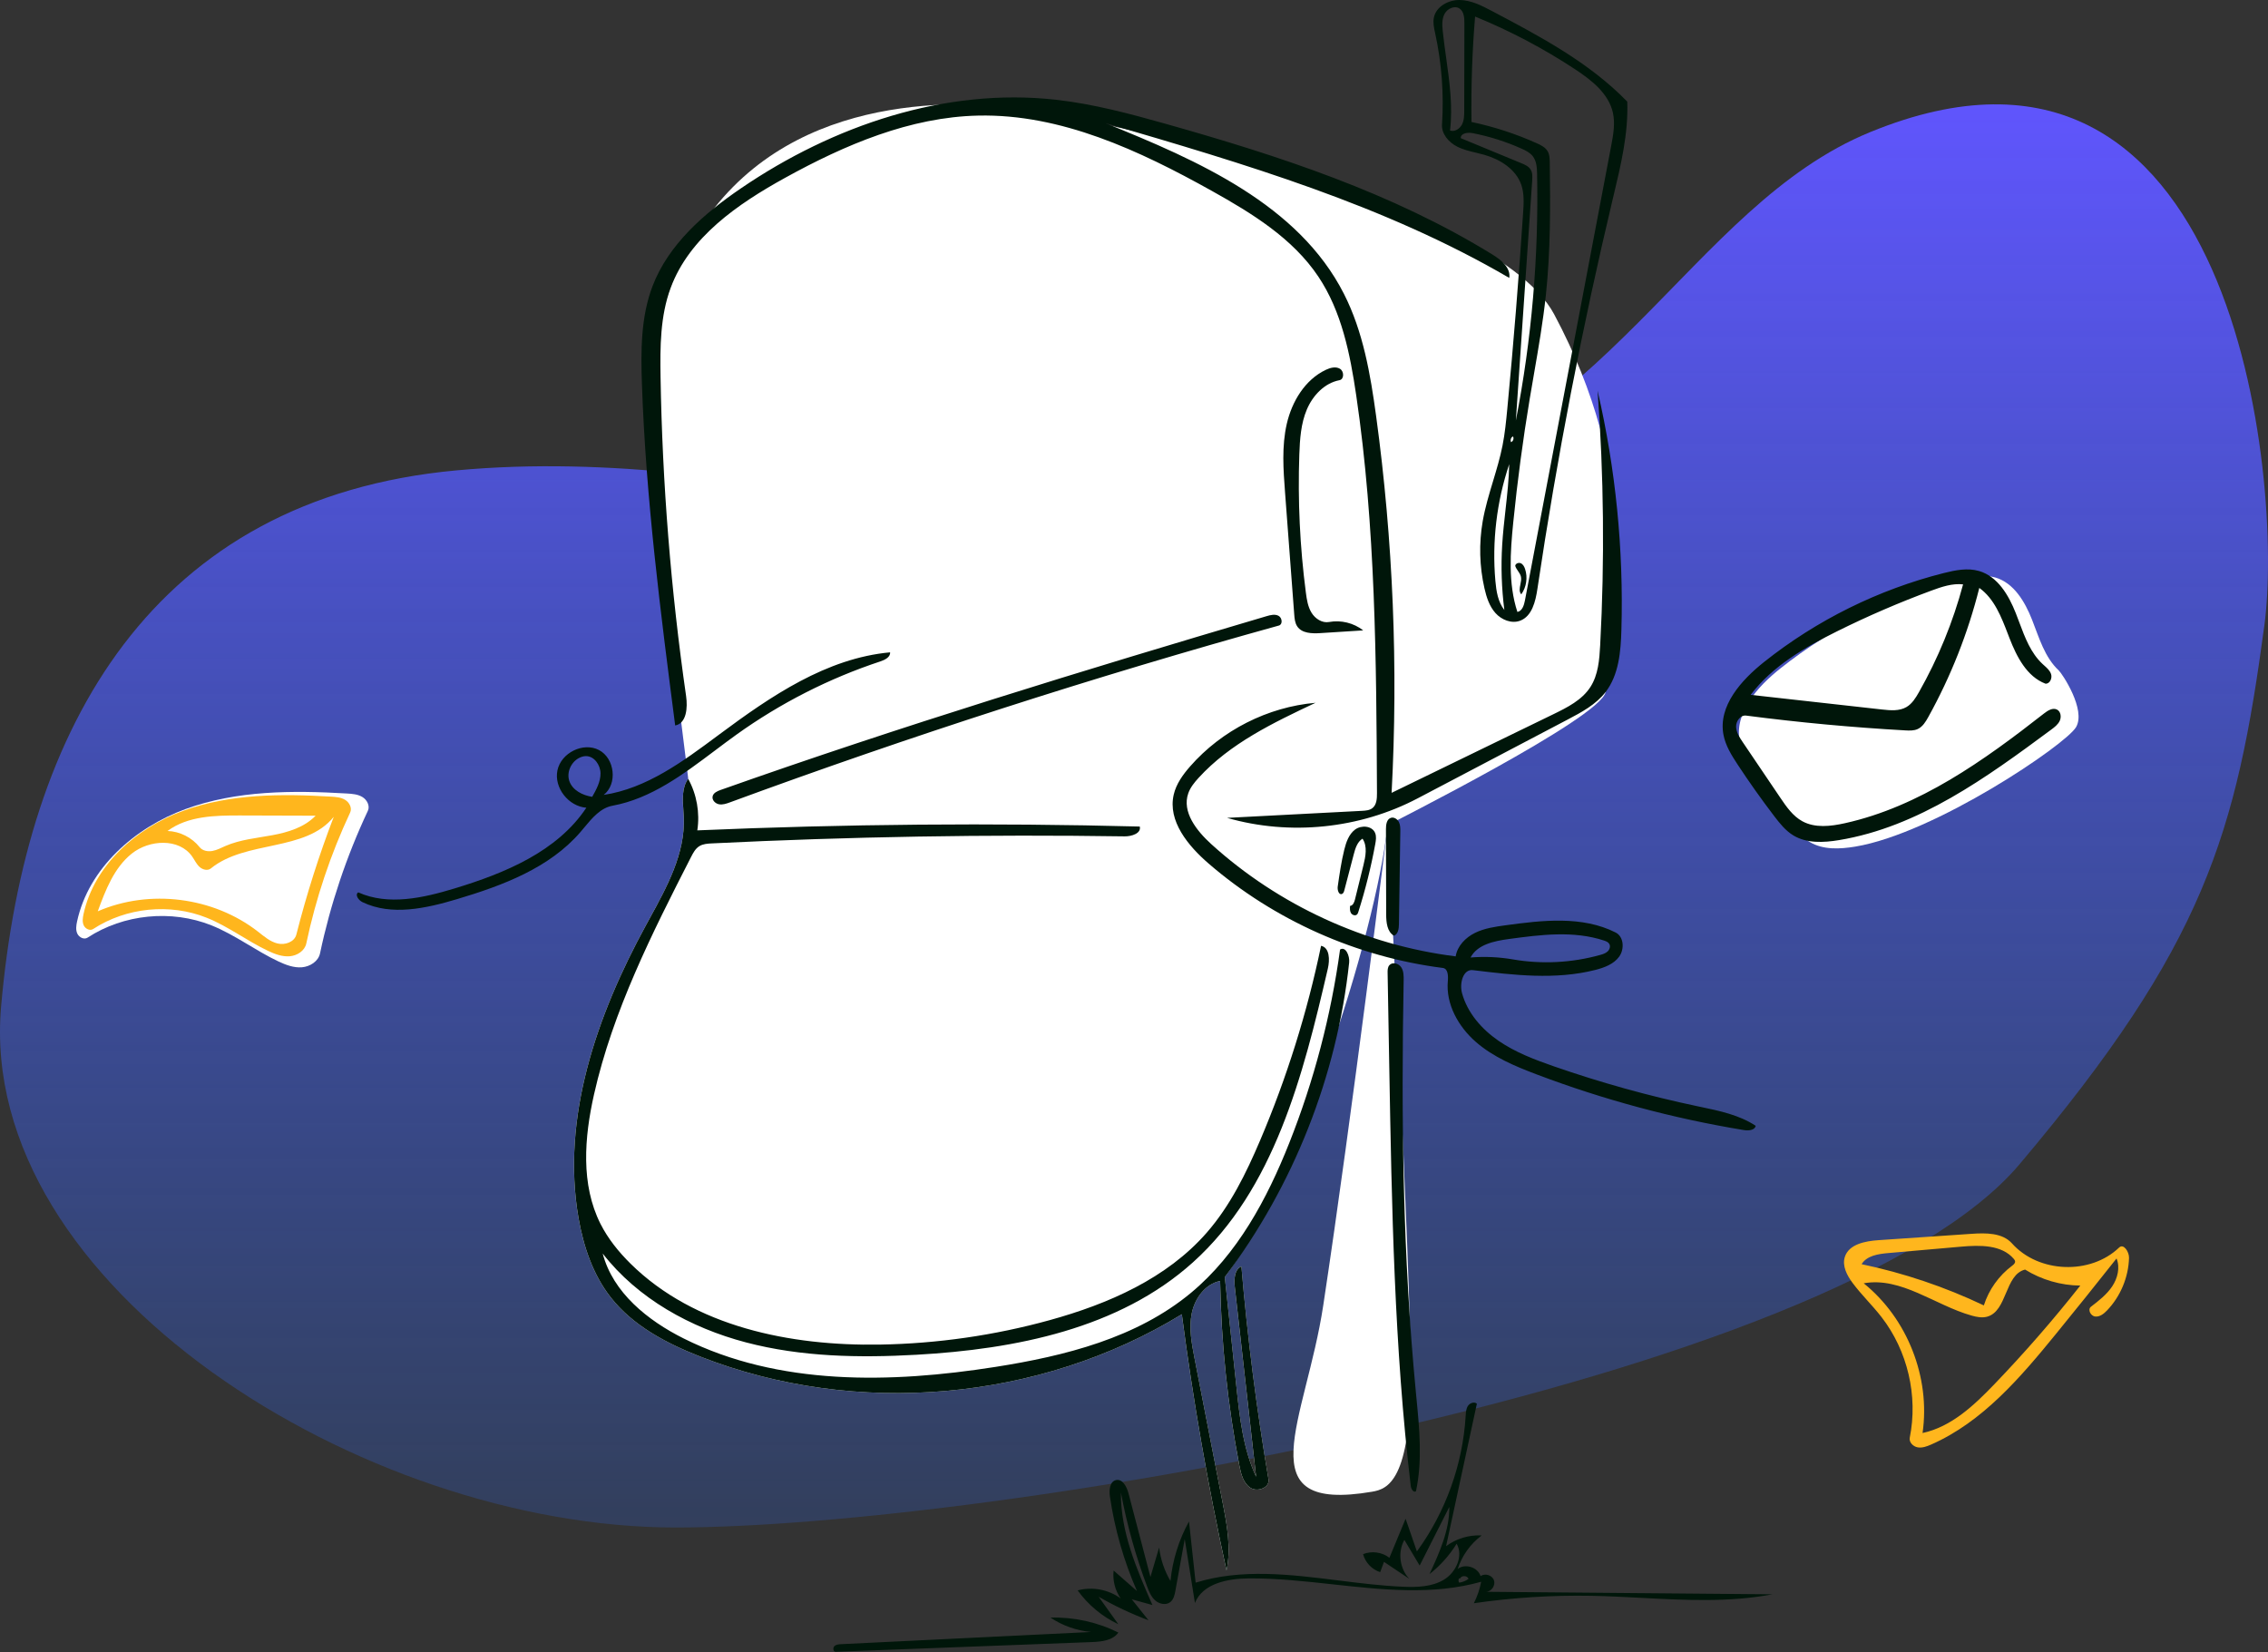 <svg width="350" height="255" viewBox="0 0 350 255" fill="none" xmlns="http://www.w3.org/2000/svg">
<rect x="0" y="0" width="350" height="255" fill="#333333" stroke="none"/>
<path fill-rule="evenodd" clip-rule="evenodd" d="M349.448 96.446C345.115 128.75 340.225 145.814 311.68 179.643C283.135 213.473 152.51 235.728 104.219 235.728C55.927 235.728 -3.587 198.49 0.169 155.344C3.925 112.197 23.521 76.933 70.426 72.591C118.359 68.155 160.465 88.7 207.524 77.681C248.21 68.155 260.658 31.845 288.601 20.39C345.115 -2.778 352.395 74.47 349.448 96.446Z" fill="url(#paint0_linear_691_1580)"/>
<path d="M320.372 112.224C318.776 114.93 298.564 128.624 286.304 130.65C283.931 131.043 281.34 131.177 279.279 129.938C278.062 129.207 277.155 128.065 276.293 126.936C274.323 124.354 272.443 121.704 270.659 118.99C269.721 117.564 268.791 116.076 268.473 114.399C267.629 109.959 271.208 105.971 274.745 103.158C282.875 96.692 292.395 91.981 302.468 89.439C304.251 88.989 306.141 88.608 307.908 89.119C310.775 89.949 312.489 92.85 313.583 95.627C314.677 98.404 315.53 101.441 317.717 103.472C318.216 103.936 321.969 109.517 320.372 112.224Z" fill="white"/>
<path fill-rule="evenodd" clip-rule="evenodd" d="M211.768 230.2C192.152 233.555 201.501 219.298 204.206 201.453C208.651 172.131 214.133 127.571 214.133 127.571C214.133 127.571 217.707 195.469 217.707 212.002C217.707 228.535 214.132 229.796 211.768 230.2Z" fill="white"/>
<path d="M190.807 214.046C191.308 218.767 191.836 223.589 193.842 227.892C192.748 218.148 191.653 208.403 190.558 198.658C190.423 197.455 190.463 195.923 191.57 195.432C192.507 206.436 193.903 217.4 195.755 228.287C195.975 229.58 194.033 230.318 192.943 229.59C191.853 228.862 191.504 227.445 191.256 226.157C189.449 216.776 188.456 207.238 188.29 197.685C185.99 198.138 184.377 200.368 183.912 202.666C183.446 204.964 183.895 207.337 184.343 209.639C185.786 217.046 187.228 224.453 188.671 231.861C189.346 235.325 190.02 238.905 189.276 242.356C186.413 229.284 184.111 216.089 182.379 202.819C160.41 216.253 132.102 218.751 108.12 209.373C102.883 207.324 97.681 204.61 94.221 200.176C91.496 196.683 90.042 192.346 89.28 187.982C86.574 172.482 92.119 156.671 99.645 142.853C102.5 137.61 105.752 132.149 105.522 126.183C105.442 124.129 105 121.855 106.199 120.186C106.369 120.495 98.347 63.113 101.565 50.42C109.312 19.864 134.479 15.726 150.592 16.102C161.404 16.355 229.934 29.974 239.836 48.495C252.849 72.837 250.086 93.302 247.775 106.796C247.087 110.814 214.141 127.275 214.132 127.358C212.249 144.868 199.609 183.02 189.008 197.083C189.608 202.737 190.208 208.391 190.807 214.046Z" fill="white"/>
<path fill-rule="evenodd" clip-rule="evenodd" d="M32.623 142.8C26.444 140.334 19.081 141.065 13.511 144.699C12.972 145.051 12.196 144.659 11.929 144.073C11.662 143.488 11.762 142.807 11.899 142.179C13.678 133.992 20.765 127.728 28.647 124.849C36.528 121.97 45.149 121.962 53.527 122.454C54.359 122.503 55.228 122.568 55.937 123.004C56.646 123.439 57.123 124.371 56.77 125.124C53.474 132.142 50.991 139.54 49.387 147.124C49.127 148.354 47.852 149.169 46.597 149.272C45.343 149.374 44.113 148.911 42.974 148.375C39.425 146.705 36.266 144.255 32.623 142.8Z" fill="white"/>
<path fill-rule="evenodd" clip-rule="evenodd" d="M222.533 19.21C222.84 14.513 222.486 9.774 221.485 5.175L221.463 5.077C221.293 4.3 221.119 3.5 221.275 2.722C221.621 1.001 223.533 -0.035 225.288 0.001C227.043 0.037 228.669 0.875 230.223 1.693C237.671 5.617 245.255 9.64 251.119 15.681C251.303 20.571 250.151 25.397 249.013 30.161L248.906 30.608C244.157 50.52 240.267 70.637 237.253 90.884C236.964 92.825 236.416 95.114 234.575 95.794C233.255 96.281 231.72 95.658 230.782 94.609C229.844 93.559 229.395 92.166 229.083 90.794C228.311 87.408 228.218 83.869 228.811 80.447C229.174 78.355 229.787 76.32 230.4 74.284L230.4 74.284L230.4 74.284L230.4 74.283L230.4 74.283L230.4 74.283L230.4 74.283L230.4 74.283C230.951 72.455 231.501 70.627 231.871 68.758C232.241 66.887 232.427 64.986 232.608 63.089C233.569 52.996 234.384 42.891 235.054 32.775C235.148 31.346 235.234 29.871 234.766 28.517C233.933 26.109 231.507 24.587 229.057 23.89C228.634 23.769 228.205 23.667 227.776 23.565C226.778 23.327 225.78 23.089 224.869 22.625C223.567 21.961 222.438 20.668 222.533 19.21ZM227.085 18.824C230.549 19.555 233.934 20.658 237.163 22.11C237.813 22.402 238.497 22.744 238.848 23.364C239.135 23.871 239.151 24.481 239.16 25.063C239.261 31.9 239.283 38.755 238.559 45.554C238.125 49.626 237.426 53.661 236.727 57.697C236.506 58.974 236.284 60.252 236.071 61.53C235.018 67.856 234.17 74.216 233.529 80.597C233.064 85.227 232.724 90.013 234.164 94.437C234.903 94.302 235.188 93.412 235.328 92.674L248.637 22.523C248.959 20.823 249.282 19.066 248.902 17.378C248.236 14.423 245.614 12.368 243.085 10.701C238.217 7.492 233.036 4.759 227.638 2.553C227.189 7.963 227.004 13.396 227.085 18.824ZM233.929 64.896C236.365 52.386 237.466 39.615 237.206 26.872C237.187 25.91 237.135 24.875 236.546 24.114C236.115 23.555 235.456 23.229 234.812 22.94C232.395 21.857 229.853 21.051 227.253 20.544C226.5 20.396 225.394 20.556 225.427 21.322L234.772 25.184C235.32 25.41 235.904 25.666 236.214 26.172C236.518 26.668 236.488 27.291 236.449 27.872L233.929 64.896ZM225.232 1.316C224.462 0.805 223.349 1.331 222.92 2.15C222.49 2.969 222.556 3.949 222.653 4.868C222.796 6.217 222.984 7.566 223.172 8.916C223.693 12.66 224.214 16.405 223.771 20.142C224.478 20.384 225.267 19.886 225.61 19.222C225.953 18.558 225.962 17.779 225.963 17.031L225.986 3.557C225.988 2.734 225.919 1.771 225.232 1.316ZM232.152 94.133C231.727 90.803 231.616 87.434 231.82 84.083C231.929 82.292 232.128 80.506 232.327 78.722L232.327 78.721C232.59 76.361 232.852 74.001 232.907 71.628C230.966 77.405 230.233 83.585 230.769 89.656C230.909 91.235 231.167 92.891 232.152 94.133ZM233.22 68.215C233.532 68.075 233.664 67.637 233.479 67.348C233.162 67.505 233.027 67.947 233.204 68.254L233.22 68.215ZM230.318 39.282C214.872 29.756 197.406 24.048 179.939 19.123C174.356 17.549 168.726 16.041 162.96 15.395C145.878 13.481 128.56 19.375 114.356 29.056C108.659 32.938 103.163 37.714 100.702 44.154C98.876 48.931 98.888 54.191 99.064 59.303C99.672 76.934 101.934 94.461 104.194 111.956C105.96 111.638 106.135 109.194 105.879 107.418C103.529 91.102 102.212 74.637 101.937 58.155C101.86 53.533 101.885 48.795 103.484 44.458C106.379 36.607 113.847 31.473 121.174 27.433C130.403 22.343 140.436 18.065 150.972 17.838C163.736 17.563 175.834 23.224 186.983 29.442C193.199 32.909 199.502 36.78 203.456 42.698C207.047 48.071 208.351 54.619 209.293 61.013C212.284 81.305 212.393 101.897 212.497 122.408C212.501 123.238 212.45 124.189 211.8 124.704C211.356 125.057 210.749 125.101 210.183 125.131L189.36 126.215C199.063 129.004 209.827 127.904 218.764 123.209L241.901 111.054C244.061 109.92 246.289 108.728 247.778 106.796C249.826 104.136 250.12 100.558 250.216 97.203C250.573 84.809 249.334 72.371 246.539 60.292C247.508 73.359 247.642 86.487 246.941 99.571C246.821 101.805 246.642 104.15 245.427 106.028C244.129 108.035 241.873 109.172 239.724 110.217L214.754 122.353C215.787 102.952 214.986 83.454 212.364 64.203C211.482 57.729 210.357 51.163 207.394 45.339C200.391 31.576 184.892 24.767 170.568 18.998C191.984 25.263 213.644 31.632 232.911 42.888C233.161 41.333 231.659 40.109 230.318 39.282ZM310.116 98.503C311.226 101.365 312.787 104.414 315.655 105.505C316.335 105.557 316.741 104.656 316.518 104.012C316.332 103.474 315.894 103.083 315.464 102.698L315.463 102.698C315.418 102.657 315.372 102.616 315.328 102.576C315.289 102.54 315.25 102.505 315.212 102.47C313.386 100.774 312.49 98.376 311.607 96.015C311.433 95.548 311.259 95.082 311.078 94.624C309.984 91.847 308.27 88.946 305.403 88.117C303.636 87.606 301.746 87.987 299.963 88.436C289.89 90.978 280.37 95.689 272.24 102.155C268.703 104.969 265.124 108.956 265.968 113.396C266.286 115.073 267.216 116.561 268.154 117.987C269.938 120.701 271.818 123.352 273.788 125.933C274.65 127.063 275.557 128.204 276.774 128.936C278.835 130.174 281.426 130.04 283.799 129.648C296.059 127.621 306.553 120.001 316.538 112.604C317.058 112.219 317.598 111.809 317.867 111.221C318.137 110.633 318.022 109.815 317.451 109.511C316.796 109.163 316.024 109.644 315.44 110.101C306.148 117.376 296.222 124.485 284.701 127.04C282.517 127.525 280.11 127.81 278.145 126.741C276.675 125.94 275.682 124.502 274.744 123.115L268.932 114.516C268.443 113.791 267.935 113.013 267.917 112.139C267.899 111.265 268.605 110.319 269.472 110.432C277.619 111.492 285.805 112.253 294.007 112.715C294.66 112.751 295.343 112.781 295.938 112.509C296.704 112.159 297.172 111.384 297.58 110.647C301.053 104.387 303.706 97.673 305.449 90.73C307.767 92.392 308.848 95.207 309.88 97.893L309.881 97.895L309.974 98.136L310.046 98.323L310.116 98.503ZM302.945 90.18C301.393 95.987 299.097 101.594 296.13 106.822C295.633 107.698 295.081 108.601 294.212 109.11C293.105 109.758 291.729 109.635 290.455 109.493L270.161 107.229C273.528 102.78 278.53 99.892 283.528 97.411C288.258 95.062 293.115 92.968 298.069 91.138C299.638 90.559 301.283 89.998 302.945 90.18ZM190.81 214.046C191.311 218.767 191.839 223.589 193.845 227.892L190.561 198.658C190.426 197.455 190.466 195.923 191.573 195.432C192.51 206.436 193.906 217.4 195.758 228.287C195.978 229.58 194.036 230.318 192.946 229.59C191.855 228.862 191.507 227.445 191.259 226.157C189.452 216.776 188.458 207.238 188.293 197.685C185.993 198.138 184.38 200.368 183.914 202.666C183.449 204.964 183.898 207.337 184.346 209.638L188.674 231.861C189.348 235.325 190.023 238.905 189.279 242.356C186.415 229.284 184.114 216.089 182.382 202.819C160.413 216.253 132.105 218.751 108.123 209.373C102.885 207.324 97.684 204.61 94.224 200.176C91.499 196.683 90.045 192.346 89.283 187.982C86.577 172.481 92.122 156.671 99.647 142.853C99.844 142.493 100.041 142.132 100.24 141.77C102.933 136.857 105.739 131.739 105.525 126.183C105.51 125.816 105.485 125.442 105.459 125.065C105.339 123.335 105.217 121.557 106.202 120.186C107.523 122.589 108.026 125.433 107.61 128.144C130.353 127.165 153.131 126.968 175.888 127.553C176.153 128.599 174.638 129.086 173.558 129.069C152.321 128.753 131.073 129.114 109.859 130.154C109.187 130.187 108.482 130.231 107.912 130.589C107.313 130.965 106.964 131.625 106.642 132.255C100.621 144.036 94.581 155.988 91.67 168.894C90.174 175.531 89.601 182.795 92.668 188.868C93.832 191.172 95.477 193.206 97.315 195.019C107.18 204.749 121.952 207.732 135.806 207.499C144.649 207.351 153.471 206.08 161.996 203.726C171.034 201.231 180.047 197.299 186.215 190.238C189.838 186.092 192.3 181.071 194.456 176.005C198.573 166.332 201.731 156.251 203.868 145.958C205.207 146.24 205.226 148.133 204.917 149.465C201.096 165.949 196.654 183.52 184.069 194.831C172.702 205.047 156.684 208.215 141.425 209.07C132.611 209.563 123.658 209.409 115.12 207.162C106.583 204.915 98.431 200.42 93.011 193.452C94.592 199.479 99.947 203.781 105.521 206.564C120.158 213.873 137.443 213.487 153.605 210.946C164.371 209.254 175.422 206.476 183.801 199.507C190.962 193.55 195.527 185.041 198.962 176.382C202.765 166.797 205.403 156.751 206.799 146.534C207.669 145.985 208.314 147.522 208.204 148.545C206.32 166.054 199.612 183.02 189.011 197.083L190.81 214.046ZM180.631 243.987C179.697 242.41 179.096 240.637 178.878 238.817L177.536 243.364L174.149 230.45C173.887 229.448 173.247 228.194 172.234 228.409C171.249 228.619 171.139 229.97 171.286 230.966C172.023 235.977 173.43 240.888 175.458 245.528L171.856 242.368C171.681 243.873 172.077 245.437 172.947 246.677C171.071 245.295 168.555 244.824 166.307 245.434C167.913 247.666 170.095 249.481 172.582 250.655L169.539 246.408C171.999 247.828 174.576 249.044 177.235 250.041L174.657 246.808L177.843 247.691C175.405 242.146 172.921 236.388 172.98 230.331C173.903 235.259 175.254 240.106 177.012 244.801C177.31 245.597 177.641 246.419 178.276 246.984C178.911 247.548 179.943 247.761 180.608 247.232C181.125 246.822 181.276 246.113 181.393 245.463L182.828 237.506L184.404 247.374C185.599 244.356 189.485 243.599 192.731 243.579C197.018 243.552 201.336 244.024 205.644 244.495C213.409 245.344 221.137 246.19 228.577 244.101C228.358 245.251 227.976 246.37 227.445 247.414C233.448 246.54 239.523 246.157 245.588 246.268C248.151 246.316 250.72 246.451 253.29 246.585C260.083 246.942 266.875 247.298 273.53 246.037L229.361 245.649C230.19 245.601 230.826 244.636 230.543 243.855C230.261 243.074 229.155 242.739 228.487 243.233C228.052 241.852 226.1 241.238 224.953 242.121C225.618 240.072 226.932 238.238 228.66 236.951C226.71 236.846 224.729 237.443 223.162 238.608L227.913 216.621C227.511 216.275 226.841 216.507 226.544 216.946C226.251 217.381 226.218 217.933 226.187 218.457V218.458L226.186 218.474C225.741 225.982 223.093 233.347 218.656 239.419L216.913 234.378L214.416 240.4C213.284 239.523 211.678 239.302 210.351 239.84C210.69 241.128 211.72 242.211 212.989 242.614L213.58 241.03L217.482 243.644C215.991 242.081 215.668 239.525 216.723 237.64L219.084 241.6L223.661 232.549C223.686 236.183 222.129 239.618 220.602 242.916C222.261 241.617 223.688 240.02 224.793 238.226C225.86 240.116 224.695 242.65 222.839 243.774C220.983 244.899 218.688 244.96 216.52 244.869C213.211 244.729 209.878 244.313 206.548 243.898L206.548 243.898C199.071 242.966 191.615 242.037 184.512 244.238L183.488 234.795C181.924 237.622 180.945 240.771 180.631 243.987ZM225.194 244.239C225.033 244.048 225.034 243.74 225.196 243.549L225.325 243.598C225.542 243.079 226.454 243.121 226.622 243.658C226.201 243.962 225.707 244.163 225.194 244.239ZM249.325 143.906C244.181 141.306 238.059 142.007 232.349 142.79C230.735 143.011 229.09 143.243 227.629 143.962C226.167 144.68 224.894 145.981 224.642 147.59C210.696 145.849 197.332 139.711 186.924 130.266C184.665 128.216 182.361 125.297 183.376 122.421C183.696 121.517 184.317 120.754 184.963 120.045C189.815 114.725 196.505 111.526 203.018 108.455C195.637 109.102 188.554 112.692 183.669 118.263C182.549 119.54 181.517 120.966 181.132 122.62C180.18 126.704 183.351 130.534 186.525 133.274C196.654 142.015 209.393 147.692 222.665 149.378C223.461 149.479 223.502 150.598 223.43 151.397C223.106 154.951 225.044 158.419 227.729 160.77C230.414 163.121 233.777 164.532 237.114 165.796C247.45 169.711 258.175 172.594 269.08 174.389C269.801 174.508 270.79 174.452 270.942 173.737C268.425 172.073 265.397 171.438 262.435 170.818L262.424 170.816L262.413 170.814L262.129 170.754L261.956 170.718C254.447 169.137 247.039 167.078 239.791 164.558C236.818 163.524 233.837 162.395 231.245 160.609C228.652 158.823 226.45 156.301 225.621 153.264C225.212 151.764 225.767 149.526 227.31 149.714C233.593 150.483 240.049 151.241 246.184 149.683C247.572 149.33 249.019 148.798 249.865 147.643C250.711 146.487 250.603 144.552 249.325 143.906ZM233.477 148.058C231.321 147.686 229.117 147.587 226.936 147.763C227.996 145.749 230.585 145.219 232.84 144.912C237.74 144.245 242.843 143.594 247.537 145.148C247.848 145.25 248.179 145.381 248.346 145.662C248.567 146.031 248.406 146.533 248.092 146.827C247.778 147.121 247.351 147.254 246.936 147.37C242.574 148.589 237.941 148.826 233.477 148.058ZM162.11 249.632C165.72 249.531 169.351 250.329 172.585 251.934C171.721 253.176 169.983 253.35 168.47 253.408L128.934 254.908C128.571 254.863 128.503 254.304 128.76 254.044C129.017 253.784 129.418 253.751 129.782 253.733L168.378 251.851C166.148 251.646 163.972 250.876 162.11 249.632ZM86.025 118.877C85.461 121.571 87.741 124.446 90.486 124.65C85.997 131.415 77.91 134.754 70.141 137.11C65.292 138.581 59.913 139.789 55.29 137.714C54.716 138.064 55.328 138.928 55.934 139.219C60.432 141.387 65.766 140.179 70.551 138.751C77.569 136.657 84.802 133.95 89.577 128.398C89.773 128.17 89.968 127.936 90.164 127.7C91.393 126.223 92.674 124.683 94.522 124.341C100.471 123.241 105.426 119.515 110.322 115.833L110.323 115.833C111.433 114.998 112.54 114.165 113.656 113.365C120.435 108.507 127.953 104.682 135.872 102.065C136.571 101.833 137.422 101.404 137.36 100.67C127.542 101.571 118.96 107.426 111.047 113.307L110.783 113.503L110.783 113.503C105.406 117.501 99.786 121.679 93.169 122.67C95.33 120.965 94.874 117.026 92.436 115.749C89.997 114.472 86.588 116.182 86.025 118.877ZM87.857 120.523C87.416 119.216 88.097 117.661 89.307 116.999C89.651 116.811 90.035 116.686 90.427 116.686C91.719 116.684 92.663 118.067 92.672 119.359C92.68 120.652 92.025 121.844 91.388 122.969C89.899 122.741 88.339 121.951 87.857 120.523ZM234.766 91.721C234.4 91.314 234.512 90.765 234.629 90.196C234.711 89.795 234.795 89.383 234.714 89.005C234.644 88.677 234.453 88.397 234.261 88.117C234.091 87.869 233.921 87.62 233.833 87.336C233.853 86.961 234.355 86.769 234.696 86.924C235.038 87.08 235.23 87.447 235.349 87.803C235.784 89.103 235.561 90.605 234.766 91.721ZM201.669 63.204C202.584 61.035 204.397 59.111 206.71 58.671C207.458 58.529 207.435 57.295 206.779 56.907C206.124 56.52 205.281 56.749 204.594 57.076C201.39 58.601 199.367 61.958 198.575 65.416C197.782 68.875 198.044 72.476 198.311 76.014L199.727 94.821C199.775 95.46 199.834 96.132 200.19 96.665C200.915 97.751 202.471 97.785 203.774 97.702L210.372 97.283C208.905 96.134 206.937 95.65 205.106 95.989C204.036 96.186 202.961 95.481 202.394 94.552C201.827 93.624 201.661 92.512 201.521 91.434C200.601 84.376 200.264 77.242 200.513 70.129C200.596 67.776 200.754 65.373 201.669 63.204ZM218.515 230.134C218.14 230.405 217.764 229.786 217.71 229.327C215.16 207.895 214.776 186.272 214.394 164.692L214.137 150.145C214.129 149.73 214.135 149.276 214.402 148.959C214.86 148.412 215.824 148.663 216.225 149.253C216.625 149.844 216.626 150.608 216.613 151.322C216.22 172.557 216.478 193.834 218.511 214.975C218.536 215.232 218.561 215.489 218.586 215.747C219.052 220.55 219.525 225.425 218.515 230.134ZM197.318 95.041C196.759 94.734 196.07 94.908 195.459 95.088C167.193 103.448 138.992 112.068 111.207 121.907C110.686 122.091 110.092 122.356 109.972 122.895C109.846 123.466 110.383 124.011 110.958 124.117C111.532 124.222 112.114 124.017 112.662 123.815C140.508 113.571 168.773 104.467 197.363 96.533C197.976 96.362 197.876 95.347 197.318 95.041Z" fill="#00160A"/>
<path fill-rule="evenodd" clip-rule="evenodd" d="M298.024 222.921C297.366 223.21 296.653 223.479 295.945 223.358C295.237 223.236 294.574 222.571 294.716 221.866C296.017 215.424 294.384 208.449 290.358 203.254C288.947 201.434 287.268 199.832 285.893 197.984C285.027 196.82 284.256 195.355 284.696 193.972C285.321 192.004 287.838 191.525 289.899 191.385C294.688 191.058 299.478 190.732 304.268 190.405C306.475 190.255 309.016 190.233 310.49 191.883C314.591 196.476 322.584 196.785 327.027 192.521C327.714 191.861 328.58 193.175 328.553 194.127C328.467 197.122 327.232 200.07 325.159 202.232C324.669 202.742 324.044 203.242 323.341 203.169C322.638 203.096 322.119 202.086 322.68 201.656C323.882 200.732 325.107 199.785 325.95 198.524C326.794 197.264 327.203 195.611 326.627 194.208C323.534 198.122 320.41 202.013 317.257 205.88C311.791 212.584 305.944 219.442 298.024 222.921ZM306.663 203.192C305.876 203.41 305.037 203.243 304.251 203.021C298.598 201.423 293.39 197.006 287.607 198.04C294.35 203.471 297.93 212.576 296.691 221.145C301.134 220.193 304.643 216.877 307.789 213.599C312.447 208.748 316.869 203.671 321.035 198.393C318.041 198.368 315.057 197.504 312.513 195.925C309.369 196.703 309.784 202.329 306.663 203.192ZM310.768 194.273C308.896 192.066 305.53 192.134 302.646 192.387C298.885 192.718 295.123 193.048 291.362 193.378C289.834 193.513 288.08 193.781 287.284 195.091C293.795 196.454 300.142 198.594 306.148 201.453C306.92 199.026 308.469 196.854 310.51 195.331C310.739 195.16 311.002 194.94 310.972 194.656C310.956 194.51 310.863 194.385 310.768 194.273V194.273Z" fill="#FFB61D"/>
<path fill-rule="evenodd" clip-rule="evenodd" d="M31.895 141.627C26.229 139.361 19.478 140.033 14.37 143.371C13.875 143.694 13.164 143.334 12.919 142.797C12.675 142.259 12.766 141.634 12.891 141.056C14.523 133.535 21.022 127.78 28.249 125.136C35.476 122.491 43.382 122.484 51.064 122.936C51.827 122.981 52.623 123.04 53.274 123.441C53.924 123.841 54.361 124.697 54.037 125.388C51.015 131.836 48.739 138.632 47.267 145.599C47.029 146.729 45.86 147.478 44.71 147.572C43.559 147.666 42.431 147.241 41.387 146.749C38.132 145.214 35.236 142.963 31.895 141.627ZM32.542 134.017C32.038 134.427 31.248 134.211 30.773 133.766C30.298 133.322 30.027 132.707 29.654 132.174C27.651 129.316 23.054 129.554 20.329 131.734C17.604 133.914 16.285 137.359 15.085 140.636C23.079 137.163 32.925 138.41 39.802 143.764C40.741 144.495 41.672 145.319 42.829 145.6C43.985 145.881 45.441 145.376 45.734 144.222C47.299 138.061 49.227 131.991 51.505 126.056C47.134 131.489 37.955 129.62 32.542 134.017ZM30.802 130.734C31.251 131.298 32.066 131.447 32.776 131.32C33.486 131.193 34.13 130.839 34.791 130.552C37.067 129.563 39.588 129.342 42.029 128.889C44.469 128.437 46.986 127.671 48.704 125.88C44.828 125.869 40.952 125.857 37.076 125.845C33.181 125.834 28.983 125.916 25.854 128.236C27.759 128.305 29.615 129.242 30.802 130.734Z" fill="#FFB61D"/>
<path fill-rule="evenodd" clip-rule="evenodd" d="M213.916 141.108C213.907 137.698 213.898 134.289 213.889 130.88C213.886 129.901 213.884 128.922 213.881 127.943C213.879 127.268 213.992 126.423 214.634 126.213C215.119 126.054 215.653 126.403 215.88 126.86C216.107 127.318 216.105 127.851 216.097 128.361C216.026 133.119 215.955 137.876 215.885 142.634C215.874 143.318 215.76 144.16 215.119 144.4C214.051 143.795 213.92 142.335 213.916 141.108H213.916Z" fill="#00160A"/>
<path fill-rule="evenodd" clip-rule="evenodd" d="M207.111 137.952C206.617 138.169 206.363 137.356 206.439 136.822C206.712 134.913 206.986 133 207.45 131.128C207.739 129.963 208.156 128.737 209.118 128.019C210.081 127.302 211.733 127.427 212.204 128.531C212.432 129.066 212.337 129.678 212.233 130.25C211.585 133.791 210.712 137.292 209.622 140.723C209.575 140.869 209.525 141.021 209.414 141.126C209.146 141.384 208.662 141.211 208.476 140.889C208.29 140.567 208.314 140.17 208.344 139.799C208.787 139.767 208.994 139.246 209.1 138.814C209.535 137.053 209.969 135.291 210.404 133.529C210.742 132.158 211.051 130.597 210.264 129.424C209.455 129.922 209.151 130.929 208.911 131.847C208.427 133.695 207.943 135.543 207.459 137.391C207.401 137.612 207.32 137.861 207.111 137.952L207.111 137.952Z" fill="#00160A"/>
<defs>
<linearGradient id="paint0_linear_691_1580" x1="175" y1="16.102" x2="175" y2="297.5" gradientUnits="userSpaceOnUse">
<stop stop-color="#6055FD"/>
<stop offset="1" stop-color="#246EE9" stop-opacity="0"/>
</linearGradient>
</defs>
</svg>
